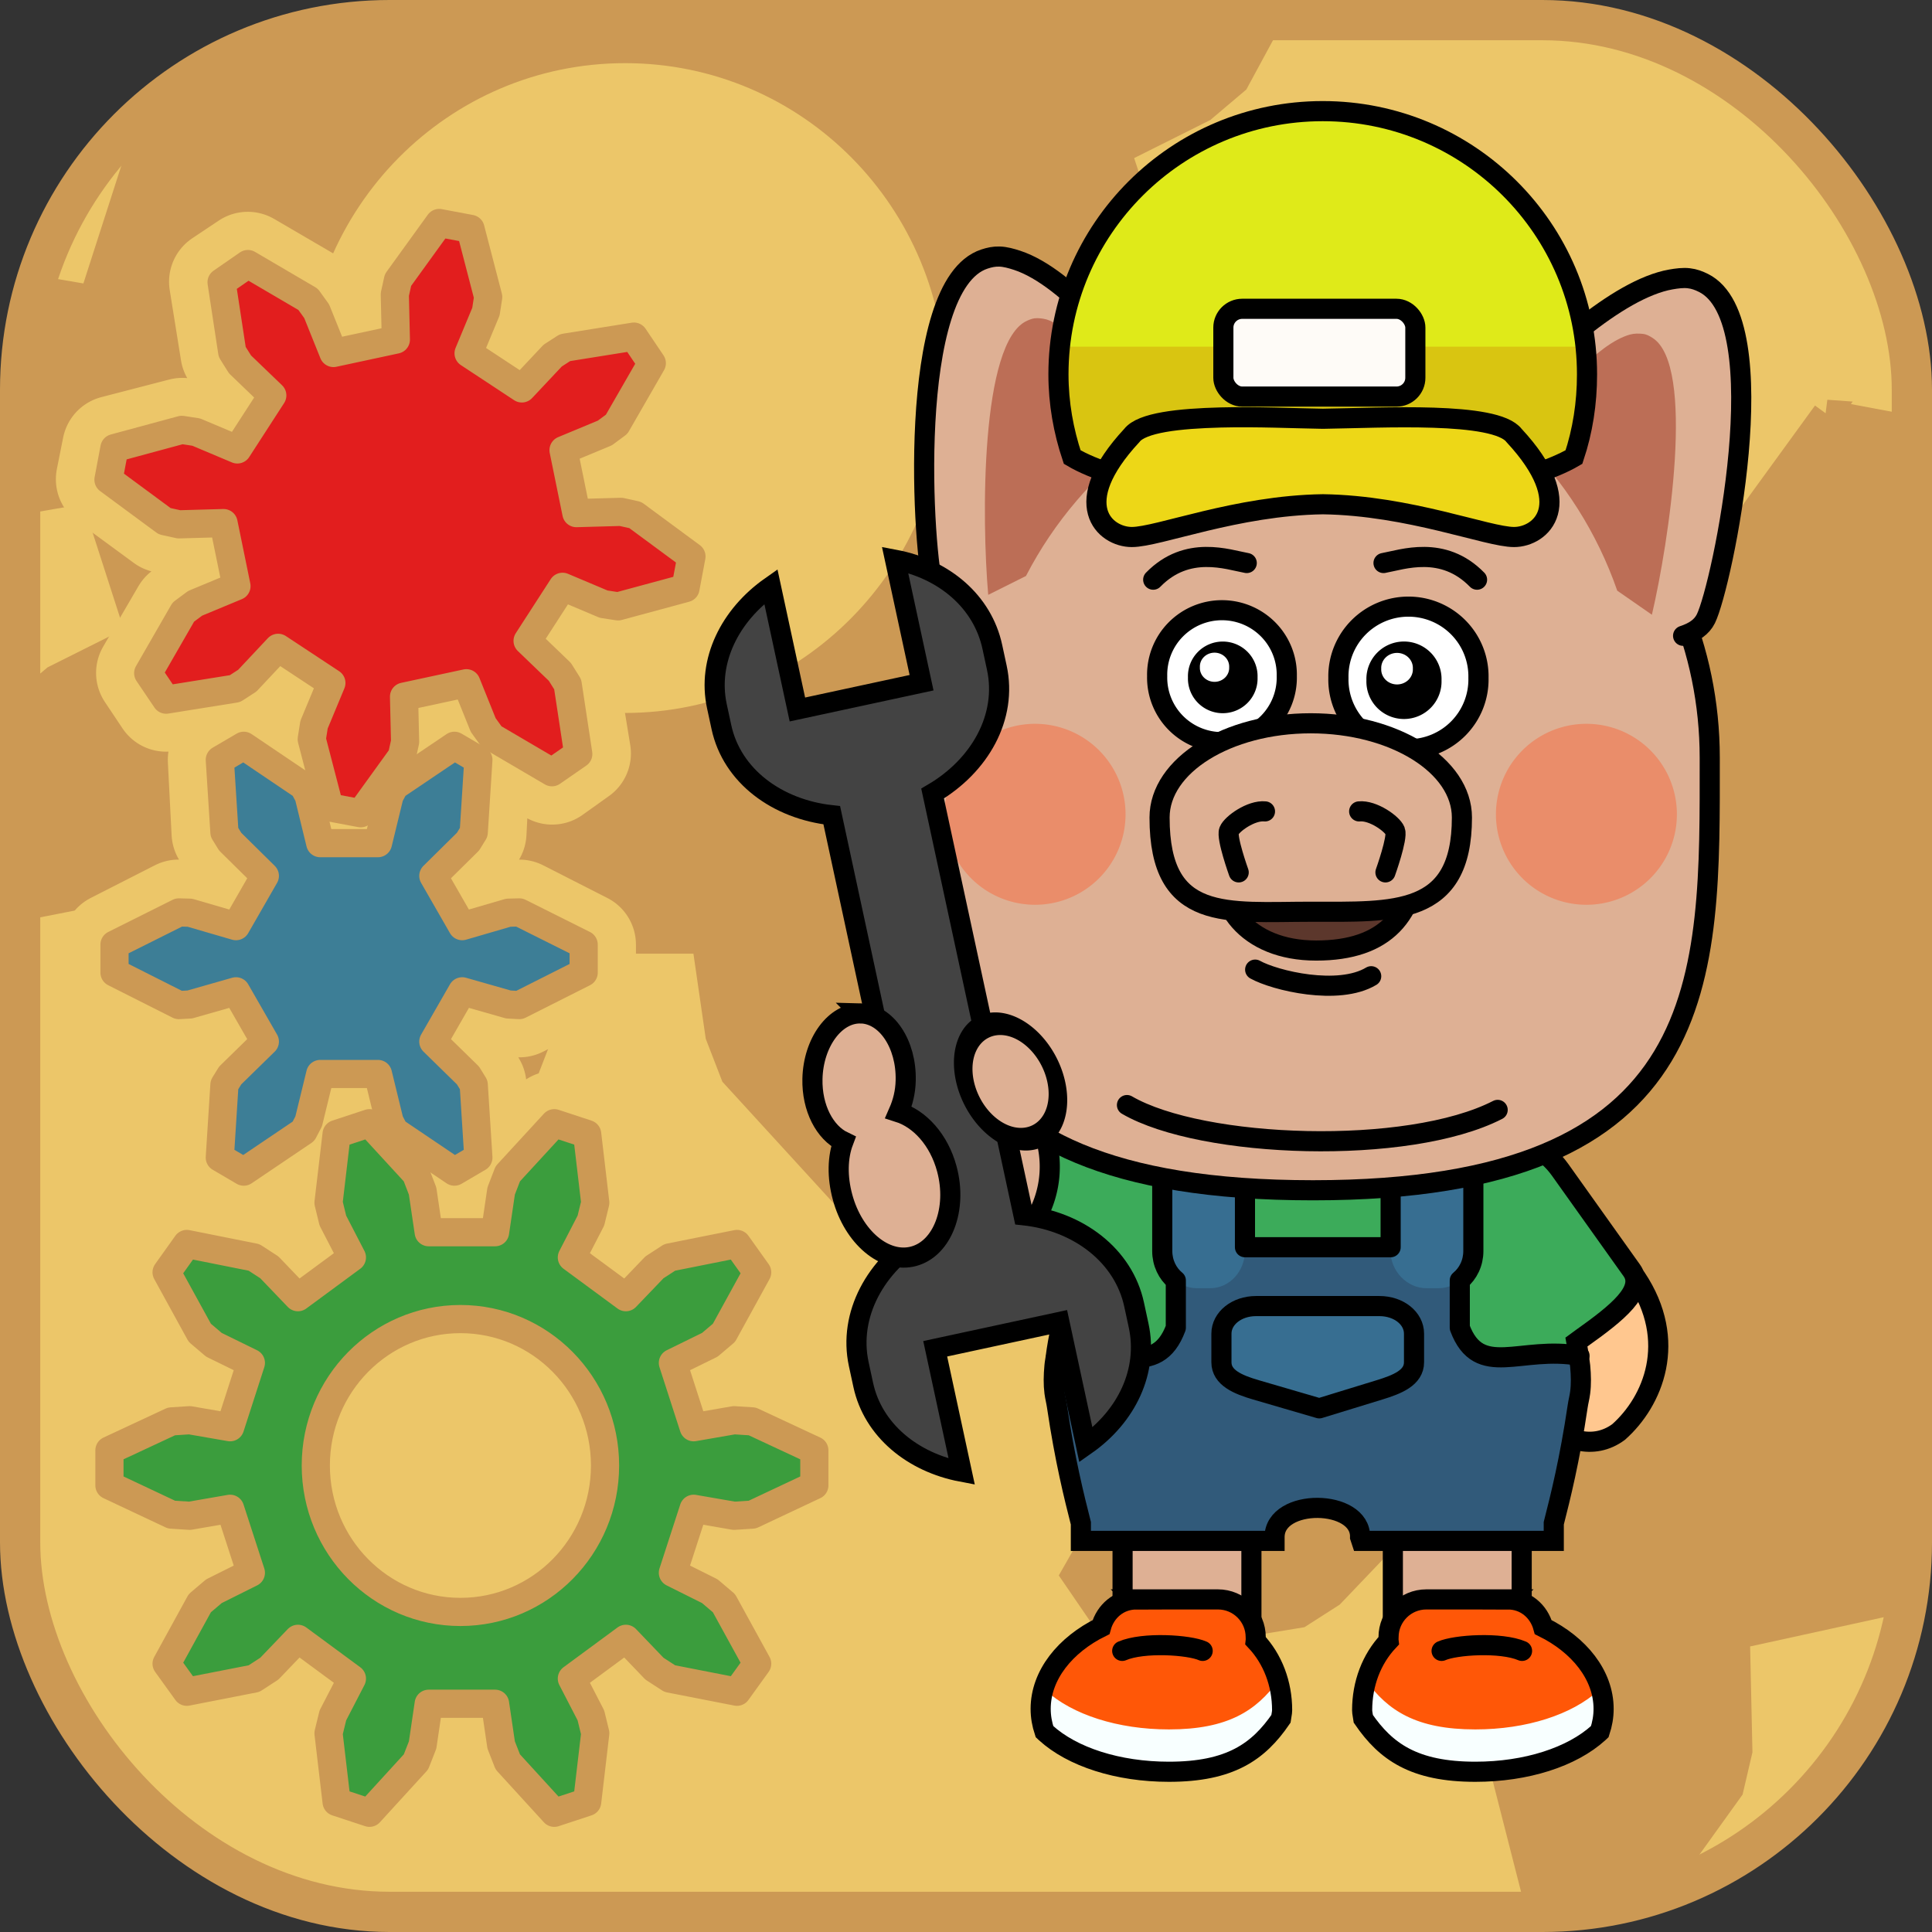 <?xml version="1.0" encoding="UTF-8" standalone="no"?>
<!-- Created with Inkscape (http://www.inkscape.org/) -->

<svg
 xmlns:dc="http://purl.org/dc/elements/1.1/"
 xmlns:cc="http://creativecommons.org/ns#"
 xmlns:rdf="http://www.w3.org/1999/02/22-rdf-syntax-ns#"
 xmlns:svg="http://www.w3.org/2000/svg"
 xmlns="http://www.w3.org/2000/svg"
 version="1.0"
 width="100%"
 height="100%"
 viewBox="0 0 48 48"
 id="ontology">
<rect x="0" y="0" width="48" height="48" fill="#333333" stroke="none"/>
<defs
 id="defs2385" />
<rect
 width="47"
 height="47"
 ry="9.18"
 x="0.5"
 y="0.5"
 id="r2393"
 style="fill:#ecc669;stroke-linejoin:round" />
<path
 d="m 9.688,0.5 c -2.678,0 -5.075,1.151 -6.75,2.969 L 3.5,3.75 2.312,7.438 0.844,7.188 C 0.623,7.978 0.5,8.825 0.5,9.688 l 0,2.75 L 2.312,12.125 3.5,15.812 1.375,16.875 0.562,17.562 0.5,17.688 l 0,4.844 3.188,-0.625 0.875,-0.594 1.625,-1.688 3.125,2.281 -1.094,2.125 -0.25,1 L 8.438,29 10.312,29.625 13,26.688 l 0.375,-0.969 0.344,-2.375 3.812,0 0.344,2.375 0.375,0.969 2.688,2.938 1.906,-0.625 0.438,-3.969 -0.25,-1 -1.094,-2.125 3.125,-2.281 1.625,1.688 0.875,0.594 3.875,0.75 1.156,-1.625 L 30.688,17.562 29.875,16.875 27.75,15.812 l 1.219,-3.688 2.312,0.406 1.031,-0.062 3.594,-1.688 0,-2.031 L 32.312,7.094 31.281,7.031 28.969,7.438 27.75,3.75 29.875,2.688 30.688,2 31.5,0.5 9.688,0.5 z m 5.844,0.719 c 4.594,0 8.312,3.751 8.312,8.406 0,4.655 -3.718,8.438 -8.312,8.438 -4.594,0 -8.312,-3.782 -8.312,-8.438 0,-4.655 3.718,-8.406 8.312,-8.406 z m 29.844,9.062 -2.656,3.656 -0.188,0.938 0.062,2.875 -4,0.875 -1.062,-2.688 -0.562,-0.75 -3.844,-2.281 -1.688,1.188 0.656,4.438 0.531,0.812 2.062,1.969 -2.25,3.469 -2.625,-1.094 -0.938,-0.156 -4.312,1.156 -0.375,2.031 3.594,2.656 0.906,0.219 2.875,-0.094 0.812,4.031 -2.625,1.094 -0.781,0.562 -2.25,3.938 1.156,1.688 4.406,-0.719 0.781,-0.5 2,-2.094 3.406,2.25 -1.125,2.656 -0.125,0.938 1.062,4.156 0.031,0 c 0.954,0 1.887,-0.139 2.75,-0.406 L 42.969,44.438 43.188,43.5 43.125,40.625 l 4,-0.875 0.188,0.438 C 47.434,39.589 47.5,38.948 47.5,38.312 l 0,-19.531 -0.25,-0.156 0.25,-0.594 0,-6.875 -0.125,-0.5 -2,-0.375 z"
 id="path4339"
 style="color:#000000;fill:#cc9954;stroke:#cc9954;stroke-width:0.7" />
<path
 d="M 10.906,5.531 9.875,6.969 9.812,7.312 9.844,8.438 8.281,8.781 7.875,7.719 7.656,7.438 6.156,6.562 5.5,7 5.781,8.75 5.969,9.062 6.75,9.812 5.906,11.156 4.875,10.75 4.531,10.688 2.844,11.125 2.688,11.906 4.094,12.938 4.438,13.031 5.562,13 5.875,14.562 4.844,15 4.562,15.219 l -0.875,1.5 0.438,0.656 1.719,-0.281 0.312,-0.188 0.75,-0.812 1.312,0.875 L 7.812,18 7.75,18.375 8.188,20.062 8.969,20.219 10,18.781 10.062,18.438 10.031,17.312 11.594,16.969 12,18 l 0.219,0.312 1.5,0.875 L 14.375,18.719 14.094,17 13.906,16.688 13.094,15.906 13.969,14.562 15,15 15.344,15.062 17.031,14.625 17.188,13.812 15.781,12.781 15.438,12.719 14.312,12.75 14,11.188 15.031,10.75 l 0.281,-0.219 0.875,-1.5 L 15.75,8.375 l -1.719,0.25 -0.312,0.219 -0.75,0.812 -1.312,-0.875 L 12.062,7.75 12.125,7.375 11.688,5.688 10.906,5.531 z m -4.844,13 L 5.469,18.875 5.562,20.688 5.719,20.906 6.594,21.75 5.875,23 4.719,22.688 4.438,22.656 l -1.594,0.812 0,0.688 1.594,0.812 0.281,0 1.156,-0.344 0.719,1.25 -0.875,0.844 -0.156,0.25 -0.094,1.781 0.594,0.375 1.469,-1.031 0.125,-0.219 0.312,-1.188 1.406,0 0.312,1.188 0.125,0.219 L 11.281,29.125 11.875,28.75 11.781,26.969 11.625,26.719 10.781,25.875 11.5,24.625 l 1.125,0.344 0.281,0 1.594,-0.812 0,-0.688 -1.594,-0.812 L 12.625,22.688 11.5,23 10.781,21.75 11.625,20.906 11.781,20.688 11.875,18.875 l -0.594,-0.344 -1.469,1 -0.125,0.25 -0.312,1.156 -1.406,0 -0.312,-1.156 -0.125,-0.25 -1.469,-1 z m 3.125,9.375 L 8.375,28.188 8.156,29.875 8.281,30.312 8.75,31.25 7.406,32.219 6.688,31.5 6.312,31.25 4.656,30.906 4.125,31.625 l 0.844,1.5 0.344,0.281 0.906,0.469 -0.5,1.594 -1,-0.188 -0.469,0.031 -1.531,0.719 0,0.875 1.531,0.719 0.469,0.031 1,-0.156 0.5,1.562 -0.906,0.469 -0.344,0.312 -0.844,1.5 0.531,0.688 1.656,-0.312 0.375,-0.25 0.719,-0.75 1.344,1 -0.469,0.906 -0.125,0.438 0.219,1.719 0.812,0.25 1.156,-1.25 0.156,-0.438 0.156,-1 1.656,0 0.125,1 0.188,0.438 1.156,1.25 0.812,-0.25 0.188,-1.719 -0.094,-0.438 -0.469,-0.906 1.344,-1 0.688,0.75 0.375,0.25 1.688,0.312 0.5,-0.688 -0.812,-1.5 -0.375,-0.312 -0.906,-0.469 0.5,-1.562 1.031,0.156 0.438,-0.031 1.531,-0.719 0,-0.875 L 18.688,35.312 18.25,35.281 17.219,35.469 16.719,33.875 17.625,33.406 18,33.125 l 0.812,-1.5 -0.5,-0.719 L 16.625,31.25 16.25,31.5 15.562,32.219 14.219,31.25 l 0.469,-0.938 0.094,-0.438 -0.188,-1.688 -0.812,-0.281 -1.156,1.25 -0.188,0.438 -0.125,1.031 -1.656,0 -0.156,-1.031 -0.156,-0.438 -1.156,-1.25 z m 2.25,4.875 c 1.985,0 3.594,1.615 3.594,3.625 0,2.01 -1.609,3.656 -3.594,3.656 -1.985,0 -3.594,-1.646 -3.594,-3.656 0,-2.01 1.609,-3.625 3.594,-3.625 z"
 id="path4370"
 style="color:#000000;fill:none;stroke:#ecc669;stroke-width:2.6;stroke-linejoin:round" />
<rect
 width="3.201"
 height="3.574"
 rx="0"
 ry="0"
 x="-37.806"
 y="36.851"
 transform="scale(-1,1)"
 id="rect4867"
 style="color:#000000;fill:#deb094;fill-rule:evenodd;stroke:#000000;stroke-width:0.5;stroke-linecap:round" />
<path
 d="m 37.466,39.738 c 0.431,0 0.767,0.292 0.875,0.688 0.888,0.438 1.5,1.187 1.5,2.031 0,0.196 -0.034,0.38 -0.094,0.562 -0.01,0.009 -0.021,0.022 -0.031,0.031 -0.661,0.602 -1.793,0.969 -3.062,0.969 -1.523,0 -2.223,-0.5 -2.781,-1.312 -0.009,-0.072 -0.031,-0.145 -0.031,-0.219 0,-0.654 0.231,-1.268 0.656,-1.719 -0.004,-0.033 0,-0.06 0,-0.094 0,-0.517 0.42,-0.938 0.938,-0.938 l 2.031,0 z"
 id="path4870"
 style="color:#000000;fill:#ff5707;fill-rule:evenodd;stroke-width:0.5" />
<path
 d="m 33.935,41.748 c 0.548,0.756 1.256,1.219 2.719,1.219 1.269,0 2.402,-0.367 3.062,-0.969 0.01,-0.009 0.021,-0.022 0.031,-0.031 0.047,0.16 0.094,0.331 0.094,0.5 0,0.196 -0.034,0.38 -0.094,0.562 -0.01,0.009 -0.021,0.022 -0.031,0.031 -0.661,0.602 -1.793,0.969 -3.062,0.969 -1.523,0 -2.223,-0.5 -2.781,-1.312 -0.009,-0.072 -0.031,-0.145 -0.031,-0.219 0,-0.256 0.025,-0.514 0.094,-0.75 z"
 id="path4872"
 style="color:#000000;fill:#f8ffff;fill-rule:evenodd;stroke-width:0.5" />
<path
 d="m 37.466,39.738 c 0.431,0 0.767,0.292 0.875,0.688 0.888,0.438 1.5,1.187 1.5,2.031 0,0.196 -0.034,0.38 -0.094,0.562 -0.01,0.009 -0.021,0.022 -0.031,0.031 -0.661,0.602 -1.793,0.969 -3.062,0.969 -1.523,0 -2.223,-0.5 -2.781,-1.312 -0.009,-0.072 -0.031,-0.145 -0.031,-0.219 0,-0.654 0.231,-1.268 0.656,-1.719 -0.004,-0.033 0,-0.06 0,-0.094 0,-0.517 0.42,-0.938 0.938,-0.938 l 2.031,0 z"
 id="path4875"
 style="color:#000000;fill:none;stroke:#000000;stroke-width:0.5;stroke-linecap:round" />
<path
 d="m 37.815,41.016 c -0.528,-0.226 -1.66,-0.151 -1.999,0"
 id="path4877"
 style="fill:none;stroke:#000000;stroke-width:0.5;stroke-linecap:round" />
<rect
 width="3.201"
 height="3.574"
 rx="0"
 ry="0"
 x="27.89"
 y="36.851"
 id="rect4539-2-6"
 style="color:#000000;fill:#deb094;fill-rule:evenodd;stroke:#000000;stroke-width:0.5;stroke-linecap:round" />
<path
 d="m 28.23,39.738 c -0.431,0 -0.767,0.292 -0.875,0.688 -0.888,0.438 -1.5,1.187 -1.5,2.031 0,0.196 0.034,0.38 0.094,0.562 0.01,0.009 0.021,0.022 0.031,0.031 0.661,0.602 1.793,0.969 3.062,0.969 1.523,0 2.223,-0.5 2.781,-1.312 0.009,-0.072 0.031,-0.145 0.031,-0.219 0,-0.654 -0.231,-1.268 -0.656,-1.719 0.004,-0.033 0,-0.06 0,-0.094 0,-0.517 -0.42,-0.938 -0.938,-0.938 l -2.031,0 z"
 id="path4550-1-5"
 style="color:#000000;fill:#ff5707;fill-rule:evenodd;stroke-width:0.5" />
<path
 d="m 31.761,41.748 c -0.548,0.756 -1.256,1.219 -2.719,1.219 -1.269,0 -2.402,-0.367 -3.062,-0.969 -0.01,-0.009 -0.021,-0.022 -0.031,-0.031 -0.047,0.16 -0.094,0.331 -0.094,0.5 0,0.196 0.034,0.38 0.094,0.562 0.01,0.009 0.021,0.022 0.031,0.031 0.661,0.602 1.793,0.969 3.062,0.969 1.523,0 2.223,-0.5 2.781,-1.312 0.009,-0.072 0.031,-0.145 0.031,-0.219 0,-0.256 -0.025,-0.514 -0.094,-0.75 z"
 id="path4554-4-5"
 style="color:#000000;fill:#f8ffff;fill-rule:evenodd;stroke-width:0.5" />
<path
 d="m 28.23,39.738 c -0.431,0 -0.767,0.292 -0.875,0.688 -0.888,0.438 -1.5,1.187 -1.5,2.031 0,0.196 0.034,0.38 0.094,0.562 0.01,0.009 0.021,0.022 0.031,0.031 0.661,0.602 1.793,0.969 3.062,0.969 1.523,0 2.223,-0.5 2.781,-1.312 0.009,-0.072 0.031,-0.145 0.031,-0.219 0,-0.654 -0.231,-1.268 -0.656,-1.719 0.004,-0.033 0,-0.06 0,-0.094 0,-0.517 -0.42,-0.938 -0.938,-0.938 l -2.031,0 z"
 id="path4542-5-0"
 style="color:#000000;fill:none;stroke:#000000;stroke-width:0.5;stroke-linecap:round" />
<path
 d="m 27.881,41.016 c 0.528,-0.226 1.66,-0.151 1.999,0"
 id="path4565-9-7"
 style="fill:none;stroke:#000000;stroke-width:0.5;stroke-linecap:round" />
<path
 d="m 37.457,34.011 0.836,1.13 c 0.511,0.69 1.31,0.889 1.92,0.437 0.855,-0.757 1.489,-2.257 0.436,-3.831 -0.219,-0.294 -3.192,2.263 -3.192,2.263 z"
 id="path3537-5"
 style="fill:#ffc78f;fill-rule:evenodd;stroke:#000000;stroke-width:0.5" />
<path
 d="m 34.699,27.064 c -0.523,0.003 -1.162,0.031 -1.938,0.031 l -0.062,0 c -1.163,0 -1.996,-0.025 -2.625,0 -1.049,0.042 -1.54,0.221 -1.875,1.031 -0.045,0.108 -0.128,0.303 -0.188,0.438 -0.431,-0.757 -1.254,-1.281 -2.188,-1.281 -1.384,0 -2.5,1.147 -2.5,2.531 0,1.384 1.116,2.5 2.5,2.5 0.265,0 0.51,-0.049 0.75,-0.125 -0.276,0.89 -0.461,1.758 -0.375,2.406 0.017,0.127 0.045,0.224 0.062,0.344 l 12.938,0 c 0.017,-0.12 0.046,-0.217 0.062,-0.344 0.049,-0.364 0.023,-0.816 -0.062,-1.281 0.033,-0.023 0.061,-0.039 0.094,-0.062 0.897,-0.637 1.598,-1.199 1.25,-1.688 l -1.781,-2.5 c -0.351,-0.492 -0.882,-0.76 -1.438,-0.812 -0.014,-0.034 -0.049,-0.093 -0.062,-0.125 -0.402,-0.972 -0.993,-1.072 -2.562,-1.062 z"
 id="path4368-5"
 style="fill:#3cab5a;fill-rule:evenodd;stroke-width:0.5" />
<path
 d="m 29.242,30.867 0,2.125 -0.344,0.625 -2.625,0 c -0.004,0.032 -0.027,0.063 -0.031,0.094 -0.01,0.08 -0.025,0.141 -0.031,0.219 -0.022,0.235 -0.026,0.457 0,0.656 0.017,0.127 0.045,0.224 0.062,0.344 0.198,1.338 0.426,2.278 0.594,2.938 l 0,0.409 4.781,0 0,-0.065 c 0,-0.981 2.178,-0.955 2.156,0 l 0,0.065 4.812,0 0,-0.409 c 0.168,-0.66 0.396,-1.599 0.594,-2.938 0.019,-0.129 0.044,-0.206 0.062,-0.344 0.026,-0.199 0.022,-0.422 0,-0.656 -0.006,-0.067 -0.022,-0.119 -0.031,-0.188 l -2.312,0 -0.688,-0.812 0,-2.062 -7,0 z"
 id="path4389-4"
 style="color:#000000;fill:#315a7a;stroke-width:0.5" />
<path
 d="m 34.548,27.052 0,4.032 c -10e-6,0.496 0.41,0.921 0.889,0.921 l 0.307,0 c 0.479,0 0.859,-0.424 0.859,-0.921 l 0,-3.778 c -0.42,-0.238 -1.056,-0.263 -2.055,-0.254 z m -4.478,0.032 c -0.524,0.021 -0.909,0.067 -1.196,0.222 l 0,3.778 c 0,0.496 0.379,0.921 0.859,0.921 l 0.337,0 c 0.479,0 0.859,-0.424 0.859,-0.921 l 0,-4 c -0.254,1.27e-4 -0.654,-0.008 -0.859,0 z"
 id="path4372-3"
 style="fill:#376e91;fill-rule:evenodd;stroke-width:0.5" />
<path
 d="m 31.205,32.449 c -0.479,0 -0.859,0.303 -0.859,0.686 l 0,0.71 c 0,0.383 0.408,0.554 0.859,0.686 l 1.572,0.459 1.495,-0.459 c 0.448,-0.137 0.859,-0.303 0.859,-0.686 l 0,-0.71 c 0,-0.383 -0.379,-0.686 -0.859,-0.686 l -3.067,0 z"
 id="path4374-6"
 style="fill:#376e91;fill-rule:evenodd;stroke:#000000;stroke-width:0.5;stroke-linecap:round;stroke-linejoin:round" />
<path
 d="m 39.243,33.685 c -1.463,-0.263 -2.493,0.59 -2.975,-0.698 l 0,-1.111 c 0,-0.022 9e-4,-0.042 0,-0.064 0.208,-0.17 0.337,-0.436 0.337,-0.73 l 0,-3.778 m -2.055,-0.254 0,3.937 -3.619,0 0,-3.905 m -2.055,0.222 0,3.778 c 0,0.294 0.129,0.56 0.337,0.73 -9e-4,0.021 0,0.042 0,0.064 l 0,1.111 c -0.482,1.29 -1.509,0.47 -2.975,0.73"
 id="path4376-4"
 style="fill:none;stroke:#000000;stroke-width:0.5;stroke-linecap:round;stroke-linejoin:round" />
<path
 d="m 34.699,27.064 c -0.523,0.003 -1.162,0.031 -1.938,0.031 l -0.062,0 c -1.163,0 -1.996,-0.025 -2.625,0 -1.049,0.042 -1.54,0.221 -1.875,1.031 -0.04,0.097 -0.136,0.319 -0.188,0.438 -0.431,-0.757 -1.254,-1.281 -2.188,-1.281 -1.384,0 -2.5,1.147 -2.5,2.531 0,1.384 1.116,2.5 2.5,2.5 0.265,0 0.51,-0.049 0.75,-0.125 -0.165,0.532 -0.285,1.059 -0.344,1.531 -0.01,0.08 -0.025,0.141 -0.031,0.219 -0.022,0.235 -0.026,0.457 0,0.656 0.017,0.127 0.045,0.224 0.062,0.344 0.198,1.338 0.426,2.246 0.594,2.906 l 0,0.438 4.812,0 0,-0.094 c 0,-0.981 2.147,-0.955 2.125,0 l 0.031,0.094 4.781,0 0,-0.438 c 0.168,-0.66 0.396,-1.568 0.594,-2.906 0.019,-0.129 0.044,-0.206 0.062,-0.344 0.026,-0.199 0.022,-0.422 0,-0.656 -0.007,-0.078 -0.021,-0.138 -0.031,-0.219 -0.015,-0.121 -0.039,-0.248 -0.062,-0.375 0.045,-0.032 0.079,-0.061 0.125,-0.094 0.897,-0.637 1.598,-1.199 1.25,-1.688 l -1.781,-2.5 c -0.351,-0.492 -0.882,-0.76 -1.438,-0.812 -0.013,-0.03 -0.051,-0.097 -0.062,-0.125 -0.403,-0.972 -0.993,-1.072 -2.562,-1.062 z"
 id="path4378-0"
 style="color:#000000;fill:none;stroke:#000000;stroke-width:0.5;stroke-linecap:round" />
<path
 d="m 42.478,18.827 c 0,5.442 0.183,10.745 -9.858,10.745 -10.121,0 -9.858,-5.303 -9.858,-10.745 0,-5.442 4.416,-9.858 9.858,-9.858 5.442,0 9.858,4.416 9.858,9.858 z"
 id="path2411-4"
 style="fill:#deb094;fill-rule:evenodd;stroke:#000000;stroke-width:0.5;stroke-linecap:round;stroke-linejoin:round" />
<path
 d="m 30.406,21.224 c -0.281,1.22 0.562,2.392 2.293,2.392 1.731,0 2.48,-0.891 2.527,-2.439 0.047,-1.548 -4.82,0.047 -4.82,0.047 z"
 id="path4999"
 style="fill:#5c372c;stroke:#000000;stroke-width:0.5" />
<path
 d="M 29.178,10.374 C 28.128,8.825 26.555,6.89 25.271,6.468 c -0.144,-0.047 -0.298,-0.09 -0.438,-0.094 -0.14,-0.004 -0.252,0.022 -0.375,0.062 -1.969,0.647 -1.53,7.398 -1.25,8.25 0.072,0.22 0.245,0.374 0.5,0.5"
 id="path4898"
 style="color:#000000;fill:#deb094;fill-rule:evenodd;stroke:#000000;stroke-width:0.5;stroke-linecap:round;stroke-linejoin:round" />
<path
 d="m 25.771,7.905 c -0.097,-0.003 -0.164,0.025 -0.25,0.062 -1.168,0.513 -1.13,4.969 -0.969,6.812 l 0.938,-0.469 c 0.697,-1.349 1.696,-2.51 2.906,-3.406 -0.699,-1.269 -1.563,-2.607 -2.313,-2.938 -0.1,-0.044 -0.215,-0.059 -0.312,-0.062 z"
 id="path4926"
 style="color:#000000;fill:#bc6e56;fill-rule:evenodd;stroke-width:0.5" />
<path
 d="m 37.089,10.253 c 1.26,-1.384 3.092,-3.075 4.423,-3.31 0.149,-0.026 0.307,-0.047 0.446,-0.03 0.139,0.016 0.246,0.058 0.362,0.115 1.857,0.921 0.46,7.541 0.062,8.344 -0.103,0.208 -0.296,0.335 -0.566,0.424"
 id="path4931"
 style="color:#000000;fill:#deb094;fill-rule:evenodd;stroke:#000000;stroke-width:0.5;stroke-linecap:round;stroke-linejoin:round" />
<path
 d="m 40.813,8.295 c 0.097,0.01 0.159,0.048 0.239,0.097 1.083,0.674 0.41,5.079 -0.011,6.881 l -0.861,-0.598 c -0.497,-1.434 -1.321,-2.725 -2.391,-3.785 0.872,-1.156 1.918,-2.358 2.707,-2.578 0.105,-0.029 0.221,-0.028 0.318,-0.017 z"
 id="path4933"
 style="color:#000000;fill:#bc6e56;fill-rule:evenodd;stroke-width:0.5" />
<path
 d="m -84.048,135.755 a 1.964,1.964 0 1 1 -3.927,0 1.964,1.964 0 1 1 3.927,0 z"
 transform="matrix(0.82,0,0,0.816,100.889,-93.977)"
 id="path4471-9"
 style="color:#000000;fill:#ffffff;fill-rule:evenodd;stroke:#000000;stroke-width:0.611;stroke-linecap:round;stroke-linejoin:round" />
<path
 d="m -53.631,43.798 a 0.866,0.866 0 1 1 -1.731,0 0.866,0.866 0 1 1 1.731,0 z"
 transform="matrix(0.999,0,0,0.994,84.821,-26.706)"
 id="path4467-99"
 style="fill-rule:evenodd;stroke-width:0.5" />
<path
 d="m 17.369,27.065 a 0.426,0.426 0 1 1 -0.851,0 0.426,0.426 0 1 1 0.851,0 z"
 transform="matrix(0.855,0,0,0.811,15.688,-5.372)"
 id="path4469-6"
 style="fill:#ffffff;fill-rule:evenodd;stroke-width:0.5" />
<path
 d="m -84.048,135.755 a 1.964,1.964 0 1 1 -3.927,0 1.964,1.964 0 1 1 3.927,0 z"
 transform="matrix(-0.886,0,0,0.882,-41.214,-102.893)"
 id="path4490-3"
 style="color:#000000;fill:#ffffff;fill-rule:evenodd;stroke:#000000;stroke-width:0.566;stroke-linecap:round;stroke-linejoin:round" />
<path
 d="m -53.631,43.798 a 0.866,0.866 0 1 1 -1.731,0 0.866,0.866 0 1 1 1.731,0 z"
 transform="matrix(-1.078,0,0,1.075,-23.866,-30.182)"
 id="path4492-2"
 style="fill-rule:evenodd;stroke-width:0.5" />
<path
 d="m 17.369,27.065 a 0.426,0.426 0 1 1 -0.851,0 0.426,0.426 0 1 1 0.851,0 z"
 transform="matrix(-0.923,0,0,0.877,50.348,-7.123)"
 id="path4494-8"
 style="fill:#ffffff;fill-rule:evenodd;stroke-width:0.5" />
<path
 d="m 36.321,20.311 c 0,-1.293 -1.682,-2.341 -3.756,-2.341 -2.074,0 -3.756,1.048 -3.756,2.341 0,2.619 1.682,2.341 3.756,2.341 2.074,0 3.756,0.122 3.756,-2.341 z"
 id="path4891"
 style="color:#000000;fill:#deb094;fill-rule:evenodd;stroke:#000000;stroke-width:0.5;stroke-linecap:round;stroke-linejoin:round" />
<path
 d="m 30.775,21.674 c 0,0 -0.309,-0.861 -0.24,-1.033 0.069,-0.172 0.55,-0.517 0.893,-0.482"
 id="path4935"
 style="fill:none;stroke:#000000;stroke-width:0.5;stroke-linecap:round" />
<path
 d="m 34.421,21.674 c 0,0 0.309,-0.861 0.24,-1.033 -0.069,-0.172 -0.55,-0.517 -0.893,-0.482"
 id="path4937"
 style="fill:none;stroke:#000000;stroke-width:0.5;stroke-linecap:round" />
<path
 d="m 34.373,13.988 c 0.469,-0.084 1.475,-0.455 2.324,0.414"
 id="path4993"
 style="fill:none;stroke:#000000;stroke-width:0.5;stroke-linecap:round" />
<path
 d="m 27.999,27.455 c 1.866,1.084 6.983,1.264 9.21,0.12"
 id="path4997"
 style="fill:none;stroke:#000000;stroke-width:0.5;stroke-linecap:round" />
<path
 d="m 31.184,24.09 c 0.49,0.273 2.067,0.654 2.883,0.164"
 id="path5001"
 style="fill:none;stroke:#000000;stroke-width:0.5;stroke-linecap:round" />
<path
 d="m 30.975,13.988 c -0.469,-0.084 -1.475,-0.455 -2.324,0.414"
 id="path5003"
 style="fill:none;stroke:#000000;stroke-width:0.5;stroke-linecap:round" />
<path
 d="m 16.349,25.823 a 2.248,2.248 0 1 1 -4.496,0 2.248,2.248 0 1 1 4.496,0 z"
 transform="translate(11.615,-5.592)"
 id="path5005"
 style="color:#000000;fill:#ea8d6a;fill-rule:evenodd;stroke-width:0.5" />
<path
 d="m 16.349,25.823 a 2.248,2.248 0 1 1 -4.496,0 2.248,2.248 0 1 1 4.496,0 z"
 transform="matrix(-1,0,0,1,53.515,-5.592)"
 id="path5007"
 style="color:#000000;fill:#ea8d6a;fill-rule:evenodd;stroke-width:0.5" />
<path
 d="m 32.863,2.761 c -3.625,0 -6.566,2.929 -6.566,6.539 0,0.72 0.125,1.408 0.341,2.055 1.079,0.638 3.46,1.07 6.225,1.07 2.765,0 5.158,-0.433 6.242,-1.07 0.216,-0.648 0.324,-1.335 0.324,-2.055 0,-3.611 -2.941,-6.539 -6.566,-6.539 z"
 id="path4932-8-4"
 style="color:#000000;fill:#dfea19;fill-rule:evenodd;stroke-width:0.5" />
<path
 d="m 26.331,8.613 c -0.024,0.225 -0.034,0.448 -0.034,0.679 0,0.72 0.125,1.408 0.341,2.055 1.079,0.638 3.46,1.07 6.225,1.07 2.765,0 5.158,-0.433 6.242,-1.07 0.216,-0.648 0.324,-1.335 0.324,-2.055 0,-0.231 -0.01,-0.454 -0.034,-0.679 l -13.063,0 z"
 id="rect5151-3-6"
 style="color:#000000;fill:#d9c511;stroke-width:0.5" />
<path
 d="m 32.863,2.761 c -3.625,0 -6.566,2.929 -6.566,6.539 0,0.72 0.125,1.408 0.341,2.055 1.079,0.638 3.46,1.07 6.225,1.07 2.765,0 5.158,-0.433 6.242,-1.07 0.216,-0.648 0.324,-1.335 0.324,-2.055 0,-3.611 -2.941,-6.539 -6.566,-6.539 z"
 id="path5149-5-8"
 style="color:#000000;fill:none;stroke:#000000;stroke-width:0.5;stroke-linecap:round" />
<path
 d="m 30.33,10.372 c -1.039,0.027 -1.965,0.127 -2.21,0.447 -1.588,1.71 -0.672,2.523 0,2.523 0.659,0 2.599,-0.784 4.748,-0.814 2.148,0.03 4.089,0.814 4.748,0.814 0.672,0 1.588,-0.813 0,-2.523 -0.459,-0.602 -3.285,-0.436 -4.748,-0.415 -0.684,-0.01 -1.626,-0.055 -2.538,-0.032 z"
 id="path3596-2-1-1-2"
 style="fill:#edd717;stroke:#000000;stroke-width:0.5" />
<rect
 width="4.77"
 height="2.181"
 rx="0.469"
 ry="0.467"
 x="30.394"
 y="7.672"
 id="rect5158-4-6"
 style="color:#000000;fill:#fefbf7;fill-rule:evenodd;stroke:#000000;stroke-width:0.5;stroke-linecap:round" />
<path
 d="m 118.784,-62.454 a 2.588,2.588 0 1 1 -5.177,0 2.588,2.588 0 1 1 5.177,0 z"
 transform="matrix(0.902,-0.431,0.431,0.902,-54.397,135.399)"
 id="path3522-3-3"
 style="fill:#deb094;fill-rule:evenodd;stroke:#000000;stroke-width:0.5;stroke-linecap:round" />
<path
 d="m 19.152,14.571 c -1.017,0.713 -1.583,1.849 -1.341,2.974 l 0.112,0.519 c 0.262,1.216 1.385,2.043 2.742,2.19 0.753,3.493 1.506,6.985 2.259,10.478 -1.176,0.694 -1.851,1.94 -1.589,3.156 l 0.112,0.519 c 0.243,1.125 1.227,1.927 2.447,2.158 l -0.659,-3.055 3.085,-0.665 0.659,3.055 c 1.017,-0.713 1.553,-1.842 1.31,-2.968 L 28.177,32.413 C 27.915,31.194 26.791,30.337 25.429,30.193 24.676,26.686 23.924,23.213 23.17,19.715 c 1.182,-0.692 1.859,-1.906 1.596,-3.125 l -0.112,-0.519 c -0.243,-1.125 -1.196,-1.933 -2.417,-2.164 l 0.659,3.055 -3.085,0.665 z"
 id="rect4743-9-0"
 style="color:#000000;fill:#434343;fill-rule:evenodd;stroke:#000000;stroke-width:0.5" />
<path
 d="m 19.735,35.323 a 1.074,1.074 0 1 1 -2.149,0 1.074,1.074 0 1 1 2.149,0 z"
 transform="matrix(0.634,1.257,-0.893,0.45,44.82,-12.483)"
 id="path3527-2-9"
 style="fill:#deb094;fill-rule:evenodd;stroke:#000000;stroke-width:0.421;stroke-linecap:round" />
<path
 d="m 21.384,25.178 c -0.642,-0.015 -1.179,0.727 -1.199,1.627 -0.016,0.725 0.307,1.334 0.769,1.556 -0.147,0.389 -0.157,0.88 -0.022,1.378 0.268,0.997 1.05,1.664 1.766,1.473 0.716,-0.191 1.094,-1.174 0.826,-2.171 -0.196,-0.729 -0.676,-1.243 -1.2,-1.409 0.104,-0.237 0.172,-0.495 0.178,-0.792 0.02,-0.9 -0.477,-1.648 -1.119,-1.663 z"
 id="path3247-7"
 style="fill:#deb094;fill-rule:evenodd;stroke:#000000;stroke-width:0.5;stroke-linecap:round" />
<path
 d="m 9.18,27.906 -0.817,0.269 -0.201,1.707 0.108,0.443 0.473,0.915 -1.341,0.988 -0.71,-0.741 -0.38,-0.247 -1.671,-0.334 -0.502,0.704 0.825,1.503 0.351,0.298 0.918,0.45 -0.516,1.598 -1.004,-0.174 -0.452,0.029 -1.542,0.719 0,0.871 1.542,0.726 0.452,0.029 1.004,-0.174 0.516,1.59 -0.918,0.458 -0.351,0.298 -0.825,1.503 0.502,0.697 1.671,-0.327 0.38,-0.247 0.71,-0.741 1.341,0.988 -0.473,0.915 -0.108,0.443 0.201,1.707 0.817,0.269 1.155,-1.264 0.165,-0.421 0.151,-1.024 1.649,0 0.151,1.024 0.165,0.421 1.155,1.264 0.817,-0.269 0.201,-1.707 -0.108,-0.443 -0.473,-0.915 1.341,-0.988 0.71,0.741 0.38,0.247 1.671,0.327 0.502,-0.697 -0.825,-1.503 -0.351,-0.298 -0.918,-0.458 0.516,-1.59 1.004,0.174 0.452,-0.029 1.542,-0.726 0,-0.871 -1.542,-0.719 -0.452,-0.029 -1.004,0.174 -0.516,-1.598 0.918,-0.45 0.351,-0.298 0.825,-1.503 -0.502,-0.704 -1.671,0.334 -0.38,0.247 -0.71,0.741 -1.341,-0.988 0.473,-0.915 0.108,-0.443 -0.201,-1.707 -0.817,-0.269 -1.155,1.256 -0.165,0.428 -0.151,1.024 -1.649,0 L 10.499,29.59 10.334,29.162 9.18,27.906 z m 2.259,4.866 c 1.985,0 3.593,1.628 3.593,3.638 0,2.01 -1.608,3.638 -3.593,3.638 -1.985,0 -3.593,-1.628 -3.593,-3.638 0,-2.01 1.608,-3.638 3.593,-3.638 z"
 id="path3179"
 style="color:#000000;fill:#3b9d3d;stroke:#cc9954;stroke-width:0.7;stroke-linejoin:round" />
<path
 d="m 6.056,18.529 -0.595,0.349 0.115,1.801 0.143,0.232 0.861,0.85 -0.717,1.249 -1.147,-0.334 -0.272,-0.007 -1.599,0.799 0,0.697 1.599,0.806 0.272,-0.015 1.147,-0.327 0.717,1.249 -0.861,0.842 -0.143,0.232 -0.115,1.808 0.595,0.349 1.484,-1.002 0.129,-0.247 0.287,-1.177 1.434,0 0.287,1.177 0.129,0.247 1.484,1.002 0.595,-0.349 -0.115,-1.808 -0.143,-0.232 -0.861,-0.842 0.717,-1.249 1.147,0.327 0.272,0.015 1.599,-0.806 0,-0.697 -1.599,-0.799 -0.272,0.007 -1.147,0.334 -0.717,-1.249 0.861,-0.85 0.143,-0.232 0.115,-1.801 -0.595,-0.349 -1.484,1.002 -0.129,0.24 -0.287,1.177 -1.434,0 -0.287,-1.177 -0.129,-0.24 z"
 id="path3299"
 style="color:#000000;fill:#3d7e96;stroke:#cc9954;stroke-width:0.7;stroke-linejoin:round" />
<path
 d="m 14.32,12.748 1.109,-0.031 0.354,0.078 1.396,1.03 -0.148,0.787 -1.675,0.453 -0.358,-0.055 -1.022,-0.431 -0.868,1.343 0.802,0.771 0.194,0.309 0.263,1.731 -0.654,0.453 -1.495,-0.877 -0.213,-0.296 -0.418,-1.038 -1.549,0.333 0.026,1.122 L 9.986,18.787 8.962,20.205 8.185,20.059 7.745,18.366 7.802,18.004 8.233,16.968 6.91,16.095 6.144,16.911 5.838,17.109 4.127,17.383 3.682,16.724 4.555,15.207 4.848,14.989 5.875,14.562 5.554,12.996 4.445,13.027 4.091,12.949 2.695,11.919 2.843,11.133 4.517,10.68 4.875,10.735 5.897,11.166 6.765,9.824 5.963,9.053 5.769,8.744 5.505,7.013 6.159,6.56 7.655,7.437 7.868,7.733 8.285,8.77 9.835,8.437 9.809,7.316 9.888,6.957 10.912,5.54 l 0.777,0.146 0.44,1.693 -0.056,0.363 -0.431,1.036 1.323,0.872 0.766,-0.815 0.306,-0.198 1.712,-0.274 0.445,0.66 -0.873,1.517 -0.293,0.217 -1.027,0.427 z"
 id="path4261"
 style="color:#000000;fill:#e21e1e;stroke:#cc9954;stroke-width:0.7;stroke-linejoin:round" />
<rect
 width="47"
 height="47"
 ry="9.18"
 x="0.5"
 y="0.5"
 id="rect4365"
 style="fill:none;stroke:#cc9954;stroke-linejoin:round" />
</svg>
